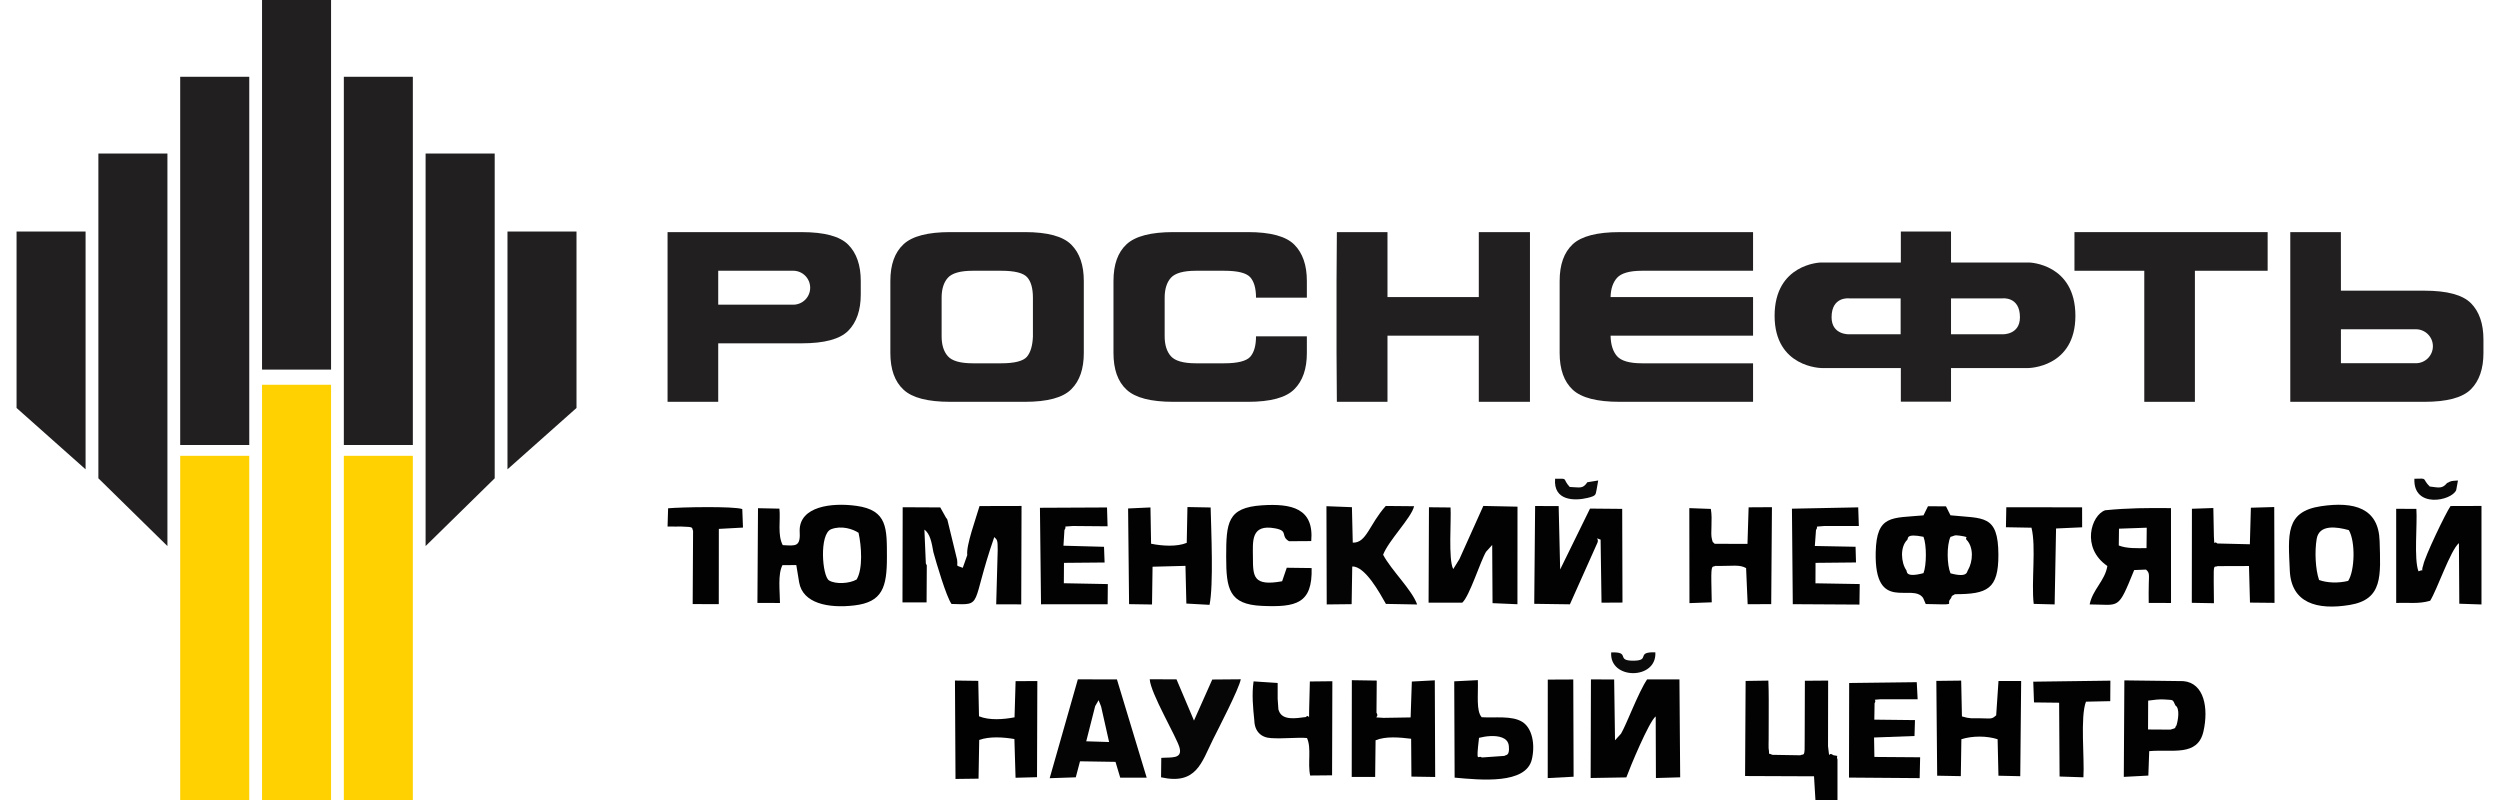 <svg width="125" height="40" viewBox="0 0 125 40" fill="none" xmlns="http://www.w3.org/2000/svg">
<path fill-rule="evenodd" clip-rule="evenodd" d="M12.463 40H9.01V22.791H12.463V40Z" fill="#FFD100"/>
<path fill-rule="evenodd" clip-rule="evenodd" d="M16.553 40H13.102V19.238H16.553V40Z" fill="#FFD100"/>
<path fill-rule="evenodd" clip-rule="evenodd" d="M17.192 40H20.642V22.791H17.192V40Z" fill="#FFD100"/>
<path fill-rule="evenodd" clip-rule="evenodd" d="M4.279 23.466L0.828 20.398V11.575H4.279V23.466Z" fill="#211F20"/>
<path fill-rule="evenodd" clip-rule="evenodd" d="M8.371 27.303L4.919 23.915V7.675H8.371V27.303Z" fill="#211F20"/>
<path fill-rule="evenodd" clip-rule="evenodd" d="M12.463 22.25H9.01V3.839H12.463V22.25Z" fill="#211F20"/>
<path fill-rule="evenodd" clip-rule="evenodd" d="M16.553 18.48H13.102V0H16.553V18.48Z" fill="#211F20"/>
<path fill-rule="evenodd" clip-rule="evenodd" d="M25.374 23.466L28.825 20.398V11.575H25.374V23.466Z" fill="#211F20"/>
<path fill-rule="evenodd" clip-rule="evenodd" d="M21.28 27.303L24.735 23.915V7.675H21.28V27.303Z" fill="#211F20"/>
<path fill-rule="evenodd" clip-rule="evenodd" d="M17.192 22.25H20.642V3.839H17.192V22.25Z" fill="#211F20"/>
<path fill-rule="evenodd" clip-rule="evenodd" d="M53.566 19.461C53.149 19.883 52.373 20.091 51.238 20.091H47.515C46.391 20.091 45.611 19.892 45.177 19.484C44.738 19.081 44.518 18.467 44.518 17.65V14.049C44.518 13.228 44.738 12.62 45.177 12.213C45.611 11.808 46.391 11.605 47.515 11.605H51.238C52.373 11.605 53.149 11.814 53.566 12.234C53.986 12.655 54.19 13.26 54.19 14.049V17.65C54.19 18.441 53.986 19.043 53.566 19.461ZM51.646 14.884C51.646 14.418 51.549 14.072 51.357 13.86C51.162 13.646 50.733 13.538 50.061 13.538H48.637C48.016 13.538 47.601 13.657 47.393 13.889C47.185 14.121 47.081 14.454 47.081 14.884V16.815C47.081 17.247 47.185 17.576 47.393 17.811C47.601 18.046 48.016 18.165 48.637 18.165H50.061C50.733 18.165 51.156 18.053 51.343 17.842C51.526 17.625 51.627 17.291 51.646 16.831V14.884Z" fill="#211F20"/>
<path fill-rule="evenodd" clip-rule="evenodd" d="M64.717 19.461C64.3 19.883 63.526 20.091 62.394 20.091H58.671C57.547 20.091 56.767 19.892 56.329 19.484C55.89 19.081 55.674 18.467 55.674 17.65V14.049C55.674 13.228 55.89 12.62 56.329 12.213C56.767 11.808 57.547 11.605 58.671 11.605H62.394C63.526 11.605 64.3 11.814 64.717 12.234C65.136 12.655 65.343 13.26 65.343 14.049V14.884H62.801C62.801 14.418 62.702 14.072 62.51 13.86C62.315 13.646 61.885 13.538 61.214 13.538H59.79C59.171 13.538 58.756 13.657 58.545 13.889C58.338 14.121 58.233 14.454 58.233 14.884V16.815C58.233 17.247 58.338 17.576 58.545 17.811C58.756 18.046 59.171 18.165 59.79 18.165H61.214C61.885 18.165 62.315 18.053 62.51 17.842C62.702 17.625 62.801 17.284 62.801 16.815H65.343V17.65C65.343 18.441 65.136 19.043 64.717 19.461Z" fill="#211F20"/>
<path fill-rule="evenodd" clip-rule="evenodd" d="M69.374 20.091H66.843L66.827 17.65V14.05L66.843 11.606H69.374V14.852H73.94V11.606H76.498V14.05V17.65V20.091H73.94V16.784H69.374V20.091Z" fill="#211F20"/>
<path fill-rule="evenodd" clip-rule="evenodd" d="M81.255 16.784H80.529C80.538 17.234 80.646 17.576 80.854 17.811C81.066 18.046 81.477 18.165 82.1 18.165H83.524H87.653V20.091H84.701H80.98C79.855 20.091 79.072 19.892 78.636 19.486C78.201 19.081 77.982 18.467 77.982 17.65V14.049C77.982 13.229 78.201 12.621 78.636 12.213C79.072 11.809 79.855 11.606 80.98 11.606H84.701H87.653V13.538H83.524H82.1C81.477 13.538 81.066 13.658 80.854 13.889C80.646 14.121 80.538 14.441 80.529 14.852H81.255H87.653V16.784H81.255Z" fill="#211F20"/>
<path fill-rule="evenodd" clip-rule="evenodd" d="M107.214 13.538H103.723V11.606H106.66H110.381H113.382V13.538H109.745V20.091H107.214V13.538Z" fill="#211F20"/>
<path fill-rule="evenodd" clip-rule="evenodd" d="M101.481 13.127H97.551V11.575H95.042V13.127H91.017C91.017 13.127 88.73 13.196 88.73 15.79C88.73 18.384 91.08 18.402 91.08 18.402H95.042V20.084H97.551V18.402H101.418C101.418 18.402 103.77 18.384 103.77 15.79C103.77 13.196 101.481 13.127 101.481 13.127ZM100.136 16.714H97.551V14.919H100.115C100.115 14.919 100.997 14.805 100.997 15.863C100.997 16.748 100.136 16.714 100.136 16.714ZM91.579 15.863C91.579 14.805 92.463 14.919 92.463 14.919H95.032V16.714H92.446C92.446 16.714 91.579 16.748 91.579 15.863Z" fill="#211F20"/>
<path fill-rule="evenodd" clip-rule="evenodd" d="M42.412 12.234C41.994 11.814 41.22 11.606 40.084 11.606H33.378V20.091H35.911V17.166H40.084C41.22 17.166 41.994 16.959 42.412 16.538C42.828 16.117 43.038 15.511 43.038 14.723V14.049C43.038 13.259 42.828 12.655 42.412 12.234ZM39.659 15.235H35.911V13.537H39.659C40.129 13.537 40.509 13.918 40.509 14.388C40.509 14.856 40.129 15.235 39.659 15.235Z" fill="#211F20"/>
<path fill-rule="evenodd" clip-rule="evenodd" d="M124.172 17.65V16.975C124.172 16.187 123.963 15.58 123.547 15.16C123.127 14.741 122.353 14.534 121.218 14.534H117.046L117.044 11.606H114.514V20.091H121.218C122.353 20.091 123.127 19.883 123.547 19.463C123.963 19.043 124.172 18.437 124.172 17.65ZM121.645 17.311C121.645 17.78 121.263 18.161 120.795 18.161H117.046V16.463H120.795C121.263 16.463 121.645 16.843 121.645 17.311Z" fill="#211F20"/>
<path fill-rule="evenodd" clip-rule="evenodd" d="M42.927 26.639C43.077 27.306 43.151 28.449 42.831 28.975C42.478 29.18 41.788 29.222 41.455 29.024C41.106 28.816 40.954 26.695 41.558 26.461C42.075 26.261 42.644 26.452 42.927 26.639ZM39.983 26.518C40.037 27.354 39.804 27.293 39.136 27.256C38.867 26.734 39.032 26.016 38.971 25.432L37.9 25.41L37.871 30.146L38.999 30.149C38.993 29.545 38.884 28.712 39.123 28.258L39.815 28.253L39.958 29.121C40.141 30.165 41.406 30.426 42.718 30.271C44.127 30.105 44.348 29.358 44.346 27.85C44.344 26.423 44.379 25.51 42.83 25.294C41.561 25.117 39.989 25.328 39.983 26.518Z" fill="#020202"/>
<path fill-rule="evenodd" clip-rule="evenodd" d="M48.363 27.755L48.138 28.391C47.742 28.232 47.907 28.381 47.854 27.98L47.367 25.979C47.348 25.955 47.319 25.887 47.312 25.905L47.013 25.371L45.134 25.362L45.124 30.119L46.329 30.121L46.34 28.268C46.324 28.236 46.302 28.2 46.292 28.173L46.22 26.479C46.512 26.697 46.585 27.135 46.669 27.605C46.806 28.11 47.313 29.837 47.576 30.198C49.194 30.25 48.509 30.327 49.713 26.854C49.855 26.994 49.888 26.986 49.885 27.504L49.81 30.215L51.062 30.219L51.077 25.298L48.977 25.303C48.809 25.886 48.296 27.282 48.363 27.755Z" fill="#020202"/>
<path fill-rule="evenodd" clip-rule="evenodd" d="M98.391 28.52C98.34 28.558 98.422 28.909 97.524 28.666C97.346 28.243 97.328 27.265 97.524 26.844C97.731 26.795 97.691 26.739 97.98 26.782C98.565 26.868 98.199 26.87 98.33 26.992C98.693 27.369 98.65 28.079 98.391 28.52ZM95.365 26.988C95.424 26.937 95.264 26.654 96.174 26.84C96.335 27.244 96.332 28.26 96.174 28.657C95.231 28.909 95.36 28.549 95.32 28.517C95.051 28.135 94.99 27.351 95.365 26.988ZM96.174 25.768C94.595 25.915 93.826 25.718 93.785 27.62C93.719 30.687 95.618 29.116 96.156 29.898C96.159 29.904 96.276 30.177 96.287 30.201C97.923 30.243 97.297 30.227 97.501 29.975C97.664 29.774 97.475 29.856 97.749 29.71C99.364 29.708 99.925 29.461 99.92 27.738C99.913 25.704 99.166 25.936 97.524 25.765L97.299 25.317L96.399 25.313L96.174 25.768Z" fill="#020202"/>
<path fill-rule="evenodd" clip-rule="evenodd" d="M81.317 38.87C81.497 38.371 82.455 36.067 82.785 35.82L82.796 38.901L84.009 38.866L83.972 33.969L82.356 33.969C81.912 34.628 81.33 36.215 81.051 36.684L80.751 37.014L80.708 33.975L79.547 33.969L79.532 38.9L81.317 38.87Z" fill="#020202"/>
<path fill-rule="evenodd" clip-rule="evenodd" d="M72.971 27.955L72.662 28.453C72.406 27.996 72.571 25.952 72.527 25.374L71.448 25.363L71.429 30.132L73.113 30.134C73.48 29.805 74.019 28.058 74.302 27.59L74.61 27.247L74.627 30.158L75.872 30.212L75.875 25.333L74.166 25.297L72.971 27.955Z" fill="#020202"/>
<path fill-rule="evenodd" clip-rule="evenodd" d="M79.873 27.133C79.967 26.917 79.692 26.862 80.03 26.982L80.076 30.134L81.124 30.128L81.11 25.444L79.501 25.429L78.008 28.473L77.933 25.303L76.756 25.301L76.712 30.191L78.495 30.216L79.873 27.133Z" fill="#020202"/>
<path fill-rule="evenodd" clip-rule="evenodd" d="M117.442 26.507C117.776 27.072 117.744 28.53 117.408 29.045C116.903 29.169 116.352 29.144 115.954 29C115.77 28.472 115.728 27.574 115.834 26.945C115.957 26.21 116.829 26.336 117.442 26.507ZM116.052 25.31C114.252 25.577 114.412 26.732 114.49 28.53C114.561 30.142 115.835 30.523 117.494 30.246C119.153 29.969 119.03 28.775 118.981 27.056C118.934 25.391 117.698 25.066 116.052 25.31Z" fill="#020202"/>
<path fill-rule="evenodd" clip-rule="evenodd" d="M121.161 28.261C121.012 28.685 121.286 28.416 120.924 28.566C120.689 27.953 120.873 26.224 120.819 25.444L119.809 25.44L119.81 30.149C120.435 30.118 120.909 30.212 121.508 30.038C121.858 29.48 122.522 27.509 122.946 27.155L122.965 30.186L124.074 30.223V25.297L122.528 25.302C122.28 25.66 121.237 27.834 121.161 28.261Z" fill="#020202"/>
<path fill-rule="evenodd" clip-rule="evenodd" d="M90.772 40H91.874L91.874 37.975C91.777 37.721 92.027 37.84 91.661 37.758C91.375 37.531 91.507 38.104 91.401 37.309L91.407 34.029L90.244 34.038L90.234 36.964C90.246 37.923 90.198 37.665 90.013 37.764L88.611 37.741C88.353 37.603 88.499 37.826 88.43 37.416C88.425 37.39 88.431 37.02 88.432 36.965C88.436 36.626 88.435 36.288 88.435 35.95C88.435 35.31 88.445 34.669 88.418 34.03L87.281 34.047L87.254 38.801L90.701 38.815L90.772 40Z" fill="#020202"/>
<path fill-rule="evenodd" clip-rule="evenodd" d="M107.337 26.385L107.326 27.405C106.844 27.412 106.333 27.432 105.939 27.274L105.95 26.434L107.337 26.385ZM105.259 25.513C104.565 25.752 104.038 27.388 105.368 28.3C105.253 29.031 104.634 29.47 104.482 30.221C106.006 30.226 105.877 30.546 106.709 28.503L107.299 28.479C107.484 28.639 107.451 28.726 107.439 29.197C107.431 29.52 107.431 29.823 107.436 30.146L108.551 30.149L108.549 25.406C107.366 25.395 106.394 25.399 105.259 25.513Z" fill="#020202"/>
<path fill-rule="evenodd" clip-rule="evenodd" d="M67.638 27.132L67.596 25.359L66.322 25.31L66.336 30.222L67.582 30.208L67.612 28.325C68.254 28.299 68.994 29.661 69.296 30.195L70.857 30.224C70.599 29.489 69.569 28.52 69.156 27.738C69.421 27.029 70.586 25.871 70.704 25.311L69.288 25.298C68.46 26.224 68.327 27.157 67.638 27.132Z" fill="#040404"/>
<path fill-rule="evenodd" clip-rule="evenodd" d="M54.758 35.307L54.93 35.01L55.055 35.324L55.455 37.101L54.312 37.065L54.758 35.307ZM54 38.065L55.775 38.093L56.012 38.884L57.335 38.885L55.846 33.969L53.892 33.968L52.484 38.91L53.789 38.866L54 38.065Z" fill="#040404"/>
<path fill-rule="evenodd" clip-rule="evenodd" d="M65.581 28.403L64.338 28.387L64.106 29.063C62.644 29.328 62.649 28.814 62.646 27.852C62.644 27.078 62.525 26.186 63.76 26.418C64.446 26.546 64.001 26.796 64.45 27.061L65.562 27.054C65.71 25.406 64.566 25.169 63.095 25.266C61.365 25.381 61.309 26.131 61.309 27.851C61.309 29.451 61.454 30.222 63.096 30.294C64.804 30.369 65.628 30.184 65.581 28.403Z" fill="#020202"/>
<path fill-rule="evenodd" clip-rule="evenodd" d="M56.454 30.207L57.601 30.225L57.628 28.336L59.273 28.293L59.318 30.178L60.477 30.242C60.682 29.257 60.559 26.514 60.532 25.374L59.372 25.352L59.337 27.143C58.847 27.345 58.111 27.301 57.554 27.186L57.523 25.372L56.405 25.423L56.454 30.207Z" fill="#020202"/>
<path fill-rule="evenodd" clip-rule="evenodd" d="M70.571 38.83L71.759 38.849L71.74 34.016L70.592 34.077L70.531 35.871L69.175 35.893C68.509 35.847 69.006 35.923 68.824 35.635L68.837 34.029L67.592 34.01L67.586 38.847L68.758 38.848L68.779 37.014C69.289 36.801 70.004 36.87 70.557 36.938L70.571 38.83Z" fill="#020202"/>
<path fill-rule="evenodd" clip-rule="evenodd" d="M96.859 38.785L98.041 38.807L98.069 36.961C98.626 36.784 99.347 36.789 99.881 36.962L99.922 38.786L101.013 38.81L101.058 34.05L99.925 34.049L99.809 35.766C99.576 35.967 99.598 35.922 98.987 35.914C98.582 35.91 98.507 35.943 98.097 35.821L98.059 34.03L96.817 34.045L96.859 38.785Z" fill="#010101"/>
<path fill-rule="evenodd" clip-rule="evenodd" d="M85.776 28.295C86.668 28.31 86.956 28.214 87.305 28.404L87.383 30.211L88.561 30.206L88.597 25.359L87.431 25.366L87.374 27.194L85.734 27.19C85.604 27.045 85.658 27.181 85.593 26.944C85.515 26.657 85.637 25.977 85.542 25.446L84.466 25.406L84.473 30.156L85.587 30.116C85.578 29.773 85.573 29.429 85.567 29.086C85.553 28.153 85.628 28.377 85.776 28.295Z" fill="#010101"/>
<path fill-rule="evenodd" clip-rule="evenodd" d="M110.882 28.306L112.449 28.301L112.499 30.13L113.726 30.143L113.712 25.352L112.544 25.386L112.493 27.213L110.864 27.174C110.685 26.987 110.73 27.409 110.695 26.838L110.667 25.401L109.596 25.438L109.59 30.141L110.697 30.161C110.69 29.802 110.69 29.444 110.686 29.086C110.675 28.128 110.709 28.391 110.882 28.306Z" fill="#010101"/>
<path fill-rule="evenodd" clip-rule="evenodd" d="M47.775 38.947L48.927 38.933L48.961 36.998C49.475 36.809 50.182 36.859 50.72 36.952L50.778 38.888L51.851 38.859L51.867 34.053L50.78 34.057L50.727 35.866C50.186 35.971 49.466 36.028 48.95 35.814L48.913 34.043L47.748 34.027L47.775 38.947Z" fill="#010101"/>
<path fill-rule="evenodd" clip-rule="evenodd" d="M108.772 35.275C109.005 35.419 108.904 36.018 108.822 36.274C108.693 36.416 108.89 36.374 108.525 36.481L107.402 36.474L107.408 35.031C107.629 34.998 108 34.953 108.22 34.973C108.681 35.014 108.618 34.939 108.772 35.275ZM107.417 38.779L107.461 37.557C108.615 37.453 109.886 37.846 110.174 36.564C110.434 35.407 110.213 34.151 109.17 34.056L106.218 34.019L106.19 38.844L107.417 38.779Z" fill="#020202"/>
<path fill-rule="evenodd" clip-rule="evenodd" d="M74.089 37.874C73.918 37.713 73.789 38.276 73.951 36.892C74.286 36.806 74.768 36.747 75.108 36.88C75.266 36.941 75.419 37.06 75.442 37.299C75.492 37.817 75.291 37.728 75.22 37.795L74.089 37.874ZM72.731 38.881C74.044 39.003 76.303 39.226 76.594 37.963C76.767 37.215 76.61 36.406 76.117 36.096C75.597 35.768 74.74 35.905 74.082 35.861C73.802 35.53 73.916 34.763 73.893 34.007L72.712 34.066L72.731 38.881Z" fill="#020202"/>
<path fill-rule="evenodd" clip-rule="evenodd" d="M96.007 37.864L93.72 37.847L93.703 36.875L95.725 36.8L95.749 36.005L93.716 35.982L93.729 35.162C93.876 34.943 93.513 35.009 94.037 34.962L95.882 34.964L95.838 34.109L92.458 34.15L92.45 38.879L95.983 38.906L96.007 37.864Z" fill="#020202"/>
<path fill-rule="evenodd" clip-rule="evenodd" d="M52.051 30.215L55.382 30.213L55.391 29.204L53.192 29.162L53.199 28.143L55.23 28.125L55.201 27.34L53.173 27.285L53.222 26.5C53.392 26.266 53.029 26.356 53.642 26.3L55.379 26.315L55.351 25.373L51.997 25.389L52.051 30.215Z" fill="#020202"/>
<path fill-rule="evenodd" clip-rule="evenodd" d="M89.639 30.209L92.972 30.229L92.986 29.203L90.773 29.165L90.777 28.143L92.8 28.123L92.778 27.338L90.742 27.299L90.8 26.5C90.964 26.274 90.618 26.357 91.216 26.3H92.942L92.911 25.368L89.597 25.434L89.639 30.209Z" fill="#020202"/>
<path fill-rule="evenodd" clip-rule="evenodd" d="M58.053 38.865C59.821 39.26 60.076 38.127 60.647 36.978C60.925 36.419 61.949 34.449 62.039 33.964L60.613 33.976L59.699 36.028L58.825 33.967L57.486 33.963C57.527 34.668 58.835 36.856 58.977 37.383C59.134 37.966 58.542 37.855 58.064 37.894L58.053 38.865Z" fill="#060606"/>
<path fill-rule="evenodd" clip-rule="evenodd" d="M62.717 36.033C62.732 36.561 63.052 36.883 63.552 36.905C64.174 36.947 64.916 36.857 65.35 36.902C65.583 37.412 65.373 38.166 65.509 38.776L66.604 38.766L66.618 34.062L65.493 34.074L65.457 35.5C65.447 36.18 65.484 35.645 65.292 35.852C64.79 35.917 64.132 36.032 63.949 35.553C63.939 35.528 63.928 35.497 63.92 35.469L63.883 34.939C63.88 34.677 63.886 34.412 63.883 34.15L62.679 34.069C62.584 34.715 62.652 35.405 62.717 36.033Z" fill="#020202"/>
<path fill-rule="evenodd" clip-rule="evenodd" d="M34.654 26.542L34.634 30.204L35.939 30.207L35.942 26.445L37.149 26.379L37.114 25.453C36.678 25.304 34.025 25.357 33.405 25.414L33.378 26.325C33.629 26.337 33.851 26.322 34.084 26.328C34.738 26.345 34.572 26.382 34.654 26.542Z" fill="#020202"/>
<path fill-rule="evenodd" clip-rule="evenodd" d="M104.171 38.865C104.23 37.911 104.005 35.843 104.298 35.084L105.513 35.058L105.519 34.033L101.663 34.084L101.7 35.121L102.956 35.136L102.979 38.826L104.171 38.865Z" fill="#020202"/>
<path fill-rule="evenodd" clip-rule="evenodd" d="M101.685 30.194L102.732 30.221L102.803 26.424L104.107 26.365L104.105 25.367L100.315 25.362L100.297 26.362L101.574 26.385C101.813 27.336 101.559 29.109 101.685 30.194Z" fill="#020202"/>
<path fill-rule="evenodd" clip-rule="evenodd" d="M77.386 38.904L78.68 38.836L78.664 33.974L77.389 33.98L77.386 38.904Z" fill="#020202"/>
<path fill-rule="evenodd" clip-rule="evenodd" d="M82.767 32.616C81.757 32.585 82.559 33.033 81.663 33.035C80.763 33.036 81.556 32.583 80.56 32.62C80.456 33.999 82.853 34.008 82.767 32.616Z" fill="#0B0B0B"/>
<path fill-rule="evenodd" clip-rule="evenodd" d="M79.83 24.482L79.911 24.024L79.368 24.112C79.13 24.461 79.003 24.365 78.486 24.348C78.083 23.906 78.46 23.932 77.755 23.935C77.657 25.064 78.758 25.046 79.379 24.895C79.839 24.784 79.769 24.728 79.83 24.482Z" fill="#0B0B0B"/>
<path fill-rule="evenodd" clip-rule="evenodd" d="M122.811 24.502L122.898 24.025C122.534 24.053 122.597 24.032 122.353 24.151C122.111 24.444 121.958 24.384 121.486 24.325C121.07 23.918 121.435 23.914 120.72 23.937C120.651 25.439 122.592 25.047 122.811 24.502Z" fill="#090909"/>
</svg>
